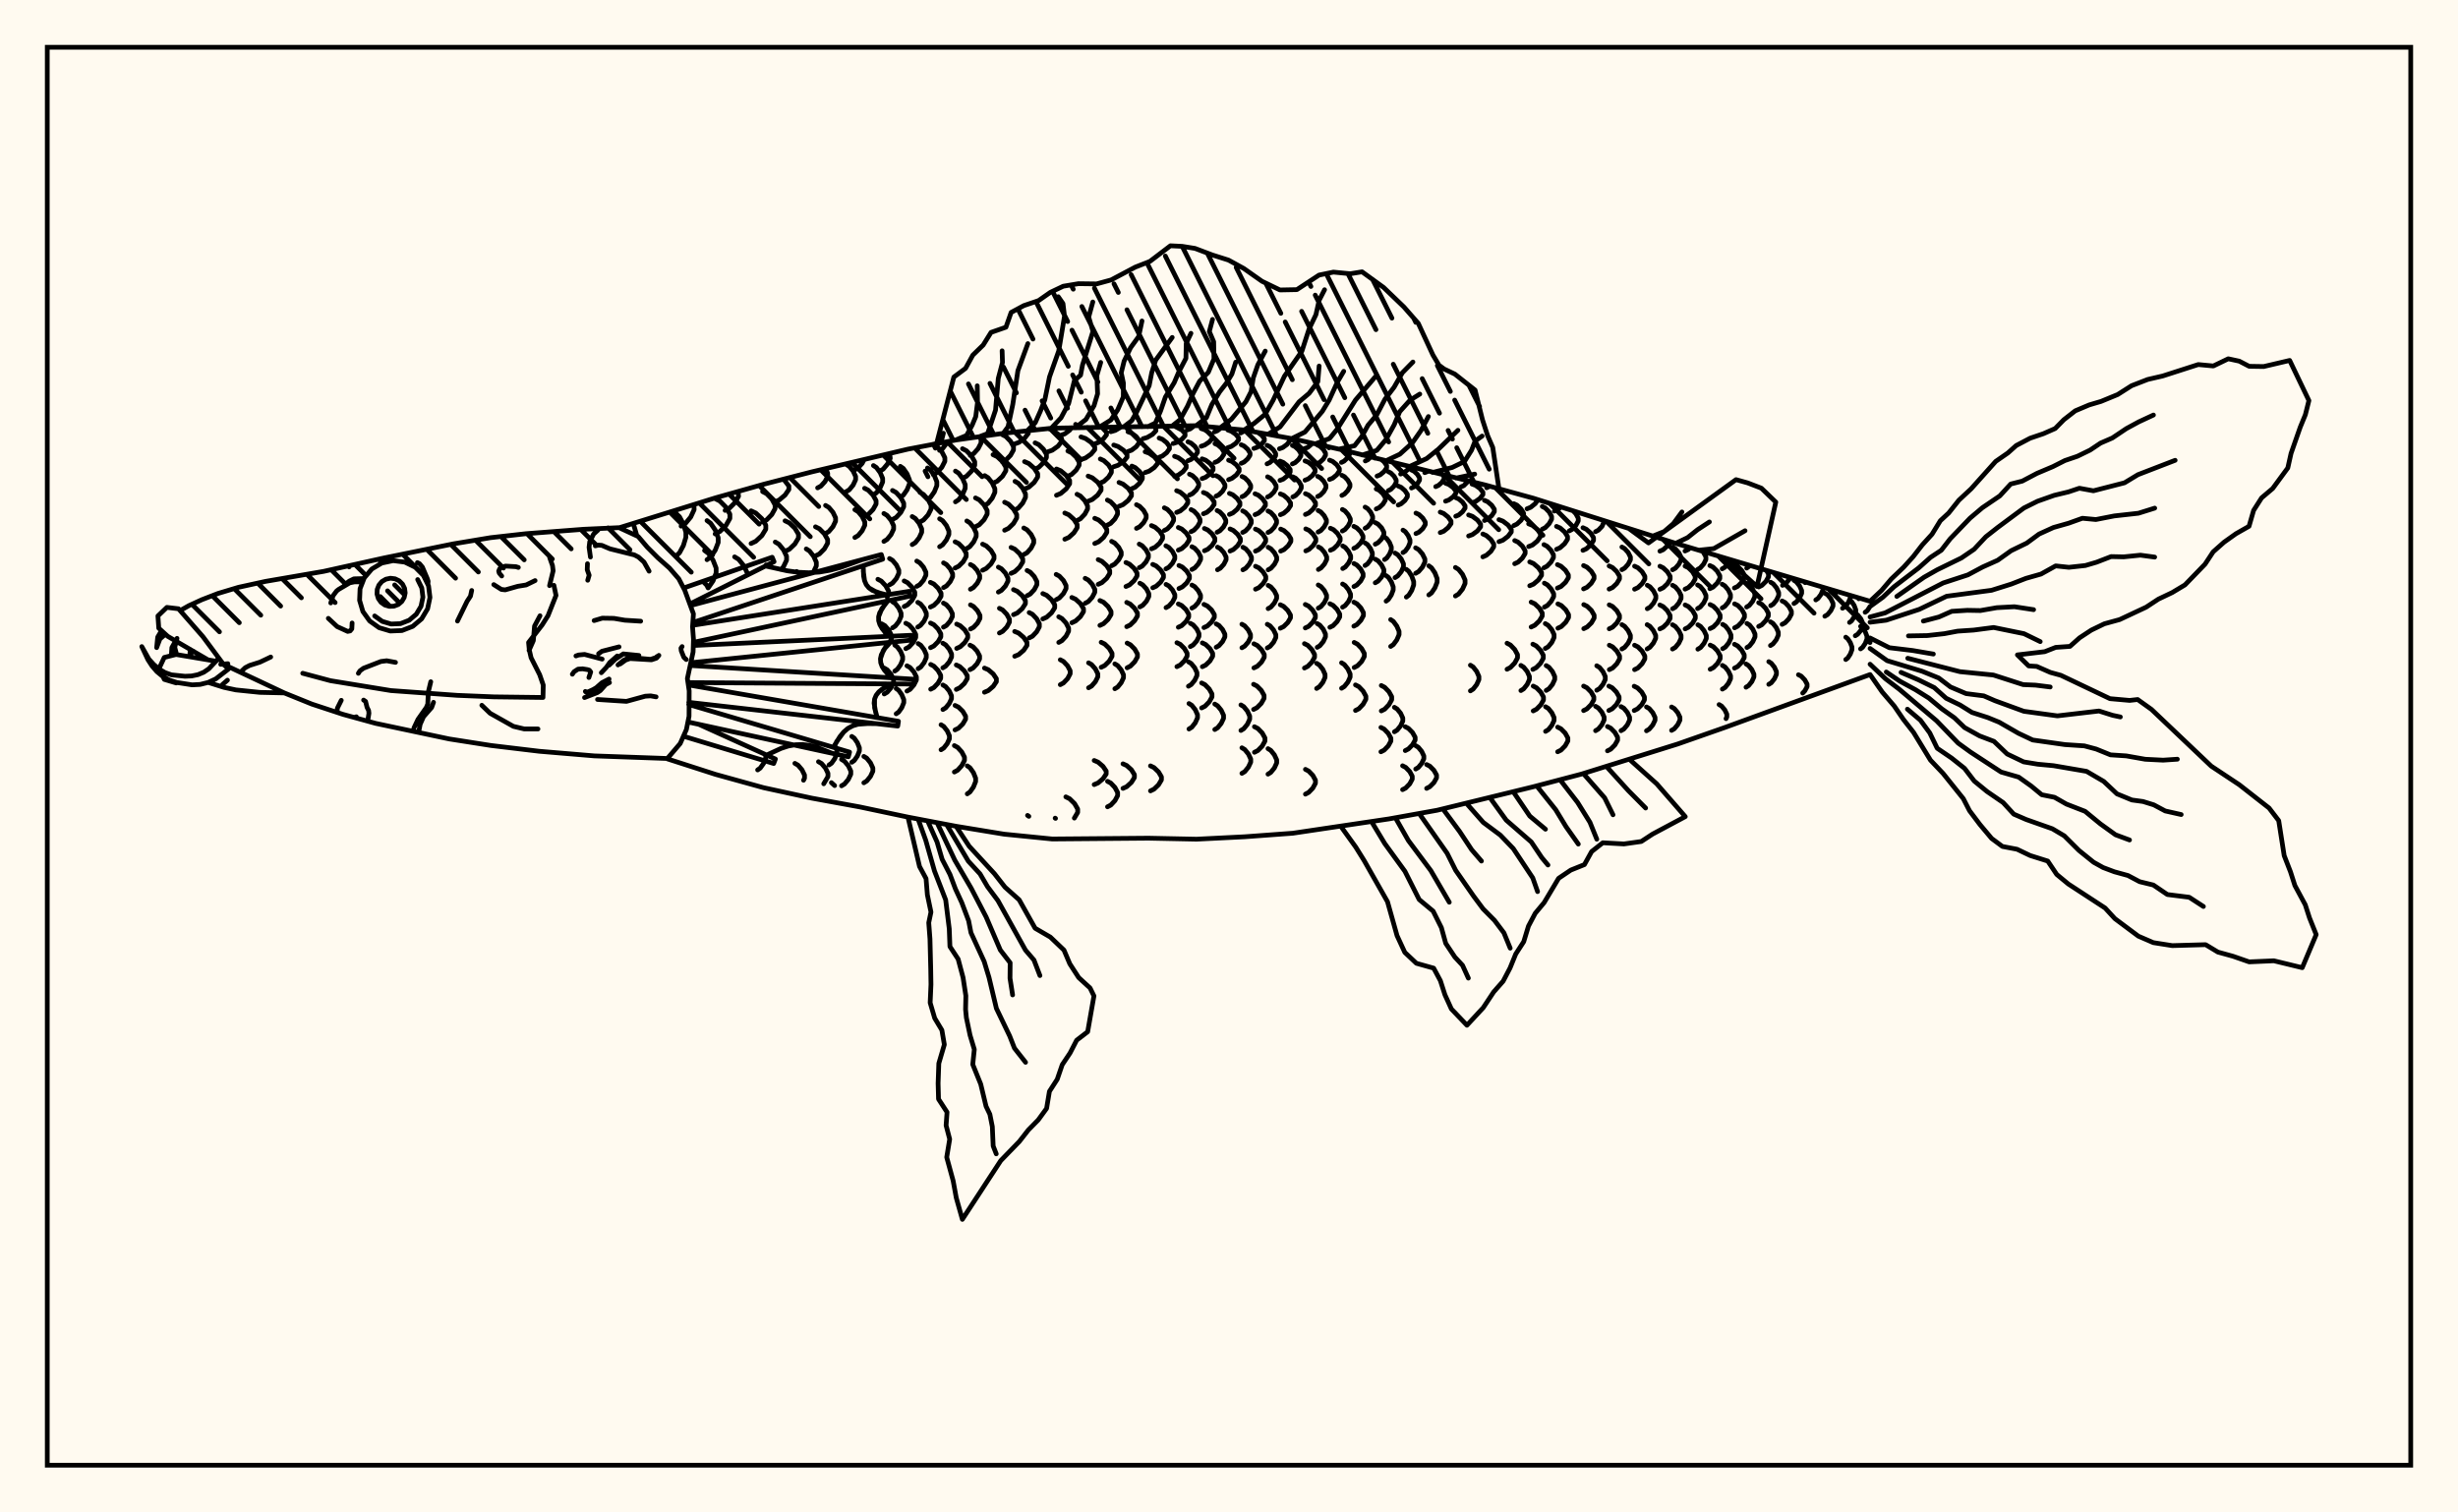 <svg xmlns="http://www.w3.org/2000/svg" width="520" height="320"><rect x="0" y="0" width="520" height="320" fill="floralwhite"/><rect x="10" y="10" width="500" height="300" stroke="black" stroke-width="1" fill="none"/><path stroke="black" stroke-width="1" fill="none" stroke-linecap="round" stroke-linejoin="round" d="
M 131 111.66 151.37 105.33 161.55 102.46 171.73 99.84 192.08 95.03 202.26 93.09 212.43 91.66 222.61 90.59 253.14 90.06 263.32 90.99 273.5 92.84 283.67 95.12 314.21 102.61 324.38 105.41 354.91 115.08 395.62 127.21 
M 395.62 142.72 365.09 153.85 354.91 157.42 334.56 163.78 324.38 166.46 304.03 171.43 293.85 173.26 273.5 176.29 263.32 177.04 253.14 177.55 242.97 177.34 222.61 177.51 212.43 176.49 202.26 174.82 192.08 172.88 181.9 170.73 171.73 168.87 161.55 166.66 151.37 163.84 141.19 160.56 
M 134.74 113.38 133.97 110.74 
M 132.92 111.1 132.98 111.05 
M 143.11 117.56 143.75 116.96 144.57 115.43 145.1 113.68 145.1 112.61 144.57 110.86 143.75 109.33 143.11 108.73 
M 149.8 124.39 149.52 123.82 148.93 123.23 
M 144.09 111.32 144.98 110.78 146.12 109.4 146.85 107.83 146.81 106.76 
M 149.84 124.37 150.85 122.9 151.5 121.23 151.5 120.19 150.85 118.52 149.84 117.05 149.05 116.47 
M 149.57 118.42 150.33 117.85 151.31 116.41 151.94 114.78 151.94 113.77 151.31 112.14 150.33 110.7 149.57 110.14 
M 160.28 162.9 160.83 162.51 161.54 161.52 161.99 160.39 161.98 159.68 
M 151.29 112.96 152.29 112.45 153.58 111.16 154.41 109.69 154.41 108.78 153.58 107.31 152.29 106.01 151.29 105.51 
M 158.08 121.22 157.38 119.72 156.27 118.35 155.41 117.82 
M 153.4 107.99 154.31 107.52 155.49 106.34 156.24 105 156.14 103.98 
M 156.2 103.98 156.31 103.94 
M 158.89 114.99 159.89 114.52 161.18 113.32 162.01 111.96 162.01 111.11 161.18 109.75 159.89 108.55 158.89 108.08 
M 162.91 119.98 162.08 119.52 
M 169.99 165.08 170.2 164.66 170.2 163.97 169.66 162.87 168.82 161.89 168.16 161.51 
M 161.33 110.44 162.18 110 163.27 108.88 163.97 107.62 163.97 106.83 163.27 105.57 162.18 104.45 161.33 104.01 
M 165.25 120.51 165.76 119.88 166.4 118.53 166.4 117.69 165.76 116.34 164.78 115.14 164.01 114.68 
M 163.85 106.21 164.83 105.8 166.08 104.75 166.89 103.57 166.89 102.83 165.76 101.37 
M 166.08 116.65 166.99 116.21 168.16 115.09 168.92 113.82 168.92 113.03 168.16 111.75 166.99 110.63 166.08 110.19 
M 168.84 121.08 168.52 120.91 
M 174.26 165.83 175.16 164.3 175.16 163.61 174.63 162.51 173.8 161.54 173.15 161.16 
M 172.04 121.12 172.7 119.74 172.7 118.96 172.13 117.69 171.25 116.58 170.57 116.14 
M 175.38 161.85 175.91 161.48 176.6 160.51 177.04 159.42 177.04 158.75 176.58 157.63 
M 176.57 166.21 175.88 165.59 
M 172.52 117.62 173.35 117.2 174.41 116.13 175.09 114.92 175.09 114.17 174.41 112.95 173.35 111.88 172.52 111.46 
M 178.03 166.26 178.66 165.88 179.47 164.91 179.99 163.81 179.99 163.13 179.47 162.03 178.66 161.06 178.03 160.68 
M 172.97 103.22 173.66 102.85 174.54 101.88 175.1 100.78 175.1 100.11 174.62 99.17 
M 174.65 112.88 175.33 112.47 176.21 111.44 176.77 110.27 176.77 109.55 176.21 108.38 175.33 107.35 174.65 106.94 
M 180.2 161.28 180.72 160.91 181.38 159.96 181.81 158.88 181.81 158.21 181.38 157.13 180.72 156.18 180.2 155.81 
M 182.75 165.62 183.36 165.24 184.15 164.27 184.66 163.17 184.66 162.49 184.15 161.39 183.36 160.41 182.75 160.04 
M 179 104.03 179.65 103.64 180.48 102.64 181.01 101.5 181.01 100.8 180.48 99.66 179.65 98.66 179 98.26 
M 180.85 113.72 181.53 113.32 182.39 112.3 182.95 111.14 182.95 110.42 182.39 109.27 181.53 108.24 180.85 107.84 
M 180.76 99.44 181.47 99.05 182.39 98.05 182.8 97.28 
M 182.91 109.24 183.69 108.84 184.69 107.81 185.34 106.64 185.34 105.92 184.69 104.75 183.69 103.72 182.91 103.31 
M 187.68 126.32 187.99 125.75 187.99 125.06 187.38 123.94 186.45 122.95 185.72 122.56 
M 187.09 137.29 188.05 136.25 188.6 135.14 188.6 134.45 188.05 133.35 187.2 132.37 186.53 131.99 
M 187.06 146.83 187.69 146.46 188.5 145.51 189.03 144.42 189.03 143.76 188.5 142.67 187.69 141.72 187.06 141.35 
M 184.78 104.68 185.41 104.26 186.21 103.18 186.73 101.97 186.73 101.21 186.21 100 185.41 98.92 184.78 98.5 
M 186.99 114.55 187.65 114.14 188.5 113.12 189.05 111.95 189.05 111.23 188.5 110.07 187.65 109.04 186.99 108.64 
M 188.18 123.74 188.81 123.37 189.63 122.4 190.15 121.3 190.15 120.62 189.63 119.52 188.81 118.55 188.18 118.17 
M 188.83 132.83 189.41 132.45 190.15 131.5 190.63 130.41 190.63 129.74 190.15 128.66 189.41 127.7 188.83 127.33 
M 189.3 141.98 189.83 141.61 190.52 140.65 190.96 139.57 190.96 138.9 190.52 137.82 189.83 136.87 189.3 136.49 
M 189.59 151.02 190.11 150.66 190.77 149.73 191.2 148.68 191.2 148.02 190.77 146.97 190.11 146.04 189.59 145.68 
M 186.13 99.67 186.84 99.26 187.75 98.18 188.34 96.97 188.21 95.97 
M 188.81 109.91 189.57 109.5 190.56 108.43 191.19 107.22 191.19 106.47 190.56 105.26 189.57 104.19 188.81 103.77 
M 191.28 128.33 192 127.96 192.93 127.02 193.53 125.95 193.53 125.29 192.93 124.22 192 123.28 191.28 122.91 
M 191.63 137.24 192.31 136.87 193.17 135.94 193.73 134.88 193.73 134.22 193.17 133.16 192.31 132.22 191.63 131.86 
M 191.87 146.22 192.52 145.86 193.34 144.92 193.87 143.87 193.87 143.22 193.34 142.16 192.52 141.23 191.87 140.87 
M 190.47 105.21 191.1 104.77 191.89 103.63 192.41 102.34 192.41 101.54 191.89 100.25 191.1 99.11 190.47 98.67 
M 192.98 115.22 193.63 114.82 194.45 113.79 194.99 112.62 194.99 111.89 194.45 110.72 193.63 109.69 192.98 109.29 
M 193.95 124.06 194.57 123.7 195.37 122.77 195.88 121.71 195.88 121.06 195.37 120 194.57 119.07 193.95 118.71 
M 194.16 132.67 194.74 132.31 195.49 131.4 195.97 130.37 195.97 129.74 195.49 128.7 194.74 127.79 194.16 127.44 
M 194.24 141.48 194.79 141.12 195.5 140.19 195.96 139.14 195.96 138.49 195.5 137.45 194.79 136.52 194.24 136.16 
M 194.61 110.44 195.37 110.02 196.35 108.93 196.97 107.7 196.97 106.93 196.35 105.7 195.37 104.61 194.61 104.18 
M 196.83 128.44 197.56 128.08 198.49 127.17 199.09 126.14 199.09 125.5 198.49 124.47 197.56 123.56 196.83 123.21 
M 196.86 137.03 197.56 136.68 198.46 135.77 199.04 134.75 199.04 134.11 198.46 133.08 197.56 132.17 196.86 131.82 
M 196.89 145.82 197.57 145.47 198.44 144.55 199.01 143.52 199.01 142.88 198.44 141.85 197.57 140.94 196.89 140.58 
M 196.21 105.67 196.85 105.22 197.66 104.06 198.19 102.75 198.19 101.93 197.66 100.62 196.85 99.46 196.21 99.01 
M 198.78 115.68 199.41 115.27 200.22 114.24 200.74 113.08 200.74 112.36 200.22 111.19 199.41 110.16 198.78 109.76 
M 199.61 124.32 200.23 123.97 201.02 123.06 201.53 122.02 201.53 121.39 201.02 120.35 200.23 119.44 199.61 119.09 
M 199.59 132.69 200.2 132.35 200.98 131.46 201.48 130.46 201.48 129.83 200.98 128.83 200.2 127.94 199.59 127.6 
M 199.46 141.3 200.06 140.94 200.82 140.04 201.31 139.01 201.31 138.37 200.82 137.35 200.06 136.44 199.46 136.08 
M 199.48 150.12 200.06 149.77 200.81 148.86 201.29 147.84 201.29 147.21 200.81 146.18 200.06 145.28 199.48 144.93 
M 199.08 158.63 199.65 158.27 200.38 157.35 200.85 156.31 200.85 155.66 200.38 154.62 199.65 153.7 199.08 153.34 
M 197.44 100.43 198.23 99.99 199.24 98.88 199.89 97.61 199.89 96.83 199.24 95.56 198.23 94.45 197.44 94.01 
M 202.06 120.18 202.81 119.8 203.78 118.84 204.4 117.74 204.4 117.06 203.78 115.97 202.81 115 202.06 114.63 
M 202.39 137.19 203.14 136.84 204.11 135.94 204.73 134.93 204.73 134.3 204.11 133.28 203.14 132.39 202.39 132.04 
M 202.31 145.87 203.05 145.51 204.01 144.61 204.63 143.59 204.63 142.96 204.01 141.94 203.05 141.04 202.31 140.69 
M 202.04 154.43 202.76 154.08 203.68 153.18 204.28 152.16 204.28 151.53 203.68 150.5 202.76 149.6 202.04 149.25 
M 201.9 163.34 202.59 162.96 203.47 161.99 204.04 160.89 204.04 160.2 203.47 159.1 202.59 158.13 201.9 157.75 
M 198.76 95.29 199.45 94.87 200.52 93.42 
M 202.13 106.18 202.8 105.74 203.64 104.61 204.19 103.32 204.19 102.53 203.64 101.24 202.8 100.11 202.13 99.67 
M 204.54 116.05 205.17 115.65 205.99 114.64 206.52 113.49 206.52 112.78 205.99 111.63 205.17 110.61 204.54 110.22 
M 205.3 124.67 205.93 124.31 206.74 123.4 207.26 122.37 207.26 121.73 206.74 120.7 205.93 119.8 205.3 119.44 
M 205.31 133.08 205.96 132.73 206.79 131.84 207.32 130.84 207.32 130.21 206.79 129.21 205.96 128.32 205.31 127.97 
M 205.2 141.68 205.86 141.33 206.7 140.43 207.24 139.41 207.24 138.77 206.7 137.75 205.86 136.85 205.2 136.5 
M 204.63 167.96 205.2 167.56 205.93 166.53 206.4 165.36 206.4 164.64 205.93 163.47 205.2 162.44 204.63 162.04 
M 203.62 101.2 204.45 100.77 205.52 99.68 206.21 98.45 206.21 97.69 205.52 96.46 204.45 95.37 203.62 94.94 
M 206.37 111.44 207.16 111.03 208.18 109.97 208.84 108.77 208.84 108.02 208.18 106.82 207.16 105.76 206.37 105.35 
M 207.88 120.65 208.65 120.27 209.65 119.31 210.29 118.22 210.29 117.55 209.65 116.46 208.65 115.5 207.88 115.13 
M 208.27 146.46 209.08 146.11 210.12 145.22 210.79 144.22 210.79 143.59 210.12 142.59 209.08 141.7 208.27 141.35 
M 205.26 96.37 205.99 95.97 206.93 94.92 207.54 93.74 207.54 93.01 207.23 92.39 
M 208.32 106.94 209.01 106.51 209.9 105.41 210.47 104.17 210.47 103.4 209.9 102.15 209.01 101.06 208.32 100.63 
M 211.21 125.27 211.86 124.91 212.7 123.99 213.24 122.95 213.24 122.31 212.7 121.26 211.86 120.34 211.21 119.99 
M 211.43 133.93 212.11 133.58 212.99 132.67 213.55 131.63 213.55 131 212.99 129.97 212.11 129.05 211.43 128.7 
M 207.65 92.37 207.77 92.32 
M 210.08 102.23 210.96 101.82 212.08 100.77 212.8 99.59 212.8 98.85 212.08 97.66 210.96 96.61 210.08 96.2 
M 212.53 112.19 213.35 111.79 214.41 110.76 215.09 109.59 215.09 108.86 214.41 107.7 213.35 106.66 212.53 106.26 
M 213.89 121.31 214.69 120.94 215.71 119.98 216.37 118.9 216.37 118.23 215.71 117.15 214.69 116.19 213.89 115.82 
M 214.41 130.05 215.22 129.69 216.26 128.77 216.93 127.73 216.93 127.08 216.26 126.03 215.22 125.11 214.41 124.75 
M 214.66 138.85 215.5 138.5 216.57 137.58 217.26 136.55 217.26 135.9 216.57 134.87 215.5 133.95 214.66 133.6 
M 212.04 97.73 212.8 97.34 213.78 96.33 214.41 95.2 214.41 94.49 213.78 93.36 212.8 92.35 212.04 91.96 
M 214.73 107.9 215.44 107.49 216.36 106.43 216.95 105.24 216.95 104.5 216.36 103.3 215.44 102.25 214.73 101.84 
M 216.59 117.33 217.27 116.95 218.13 115.97 218.69 114.86 218.69 114.18 218.13 113.07 217.27 112.09 216.59 111.71 
M 217.28 126.04 217.95 125.68 218.81 124.75 219.36 123.7 219.36 123.05 218.81 121.99 217.95 121.06 217.28 120.7 
M 217.73 134.97 218.42 134.61 219.31 133.67 219.88 132.62 219.88 131.96 219.31 130.91 218.42 129.97 217.73 129.61 
M 217.66 172.72 217.38 172.52 
M 214.62 93.94 215.56 93.6 216.76 92.71 217.54 91.7 217.54 91.12 
M 216.75 103.47 217.65 103.07 218.79 102.07 219.53 100.92 219.53 100.22 218.79 99.07 217.65 98.07 216.75 97.67 
M 220.61 130.95 221.42 130.59 222.46 129.65 223.13 128.6 223.13 127.94 222.46 126.88 221.42 125.95 220.61 125.59 
M 218.98 99.24 219.75 98.87 220.74 97.9 221.38 96.81 221.38 96.13 220.74 95.04 219.75 94.07 218.98 93.7 
M 223.44 126.88 224.11 126.51 224.98 125.58 225.53 124.53 225.53 123.88 224.98 122.82 224.11 121.89 223.44 121.53 
M 223.98 135.92 224.65 135.55 225.52 134.61 226.07 133.54 226.07 132.88 225.52 131.81 224.65 130.87 223.98 130.5 
M 224.31 144.86 224.98 144.5 225.85 143.59 226.4 142.55 226.4 141.91 225.85 140.87 224.98 139.95 224.31 139.59 
M 223.3 173.15 223.22 173.1 
M 221.66 95.6 222.61 95.26 223.82 94.4 224.6 93.42 224.6 92.82 223.82 91.84 222.61 90.98 221.76 90.68 
M 223.5 104.79 224.4 104.41 225.55 103.44 226.29 102.34 226.29 101.66 225.55 100.57 224.4 99.6 223.5 99.22 
M 225.26 114.09 226.11 113.71 227.18 112.74 227.88 111.65 227.88 110.98 227.18 109.88 226.11 108.92 225.26 108.54 
M 226.75 131.76 227.54 131.39 228.56 130.46 229.22 129.41 229.22 128.76 228.56 127.7 227.54 126.77 226.75 126.41 
M 227.28 173.09 227.99 171.89 227.99 171.17 227.33 170.02 226.29 169 225.48 168.6 
M 224.45 92.09 225.26 91.79 226.29 91.02 226.69 90.49 
M 225.91 100.76 226.68 100.4 227.66 99.47 228.3 98.42 228.3 97.76 227.66 96.71 226.68 95.78 225.91 95.42 
M 227.85 110.14 228.57 109.76 229.49 108.79 230.08 107.69 230.08 107.01 229.49 105.92 228.57 104.95 227.85 104.57 
M 229.57 127.64 230.23 127.28 231.07 126.36 231.61 125.32 231.61 124.68 231.07 123.64 230.23 122.72 229.57 122.36 
M 230.29 145.52 230.92 145.16 231.73 144.24 232.25 143.2 232.25 142.56 231.73 141.52 230.92 140.6 230.29 140.24 
M 228.69 97.23 229.63 96.91 230.83 96.07 231.6 95.13 231.6 94.55 230.83 93.6 229.63 92.77 228.69 92.44 
M 230.2 106.05 231.08 105.68 232.21 104.76 232.94 103.71 232.94 103.06 232.21 102.01 231.08 101.09 230.2 100.73 
M 231.6 114.99 232.42 114.63 233.47 113.7 234.15 112.65 234.15 112 233.47 110.95 232.42 110.02 231.6 109.66 
M 232.33 123.63 233.11 123.27 234.12 122.36 234.77 121.33 234.77 120.7 234.12 119.67 233.11 118.76 232.33 118.4 
M 232.69 132.32 233.45 131.96 234.42 131.04 235.05 130.01 235.05 129.37 234.42 128.33 233.45 127.41 232.69 127.06 
M 232.96 141.18 233.7 140.82 234.65 139.9 235.26 138.86 235.26 138.21 234.65 137.17 233.7 136.25 232.96 135.89 
M 231.48 166 232.3 165.65 233.34 164.77 234.02 163.76 234.02 163.14 233.34 162.14 232.3 161.25 231.48 160.9 
M 231.62 93.89 232.41 93.6 233.43 92.85 234.09 92 234.09 91.47 233.07 90.35 
M 232.78 102.19 233.53 101.85 234.5 100.96 235.12 99.96 235.12 99.34 234.5 98.34 233.53 97.46 232.78 97.11 
M 234.27 111.1 234.96 110.74 235.85 109.81 236.42 108.77 236.42 108.13 235.85 107.08 234.96 106.16 234.27 105.8 
M 235.17 119.7 235.82 119.35 236.66 118.45 237.2 117.43 237.2 116.81 236.66 115.79 235.82 114.89 235.17 114.54 
M 235.85 145.72 236.44 145.37 237.19 144.45 237.68 143.41 237.68 142.77 237.19 141.73 236.44 140.82 235.85 140.46 
M 234.3 170.7 234.99 170.34 235.87 169.4 236.44 168.33 236.44 167.68 235.87 166.61 234.99 165.68 234.3 165.31 
M 235 91.34 235.93 91.07 237.21 90.32 
M 235.62 98.75 236.53 98.44 237.69 97.64 238.43 96.74 238.43 96.18 237.69 95.27 236.53 94.47 235.62 94.16 
M 236.73 107.12 237.58 106.77 238.66 105.9 239.36 104.9 239.36 104.29 238.66 103.29 237.58 102.42 236.73 102.07 
M 238.2 124.09 238.95 123.75 239.92 122.86 240.55 121.86 240.55 121.24 239.92 120.24 238.95 119.36 238.2 119.01 
M 238.36 132.59 239.09 132.24 240.02 131.34 240.63 130.33 240.63 129.7 240.02 128.69 239.09 127.8 238.36 127.45 
M 238.45 141.29 239.15 140.93 240.05 140.02 240.63 138.99 240.63 138.36 240.05 137.33 239.15 136.42 238.45 136.06 
M 237.57 166.8 238.35 166.45 239.35 165.54 239.99 164.52 239.99 163.89 239.35 162.86 238.35 161.96 237.57 161.61 
M 238.63 95.53 239.39 95.25 240.36 94.52 240.98 93.7 240.98 93.18 240.36 92.36 239.39 91.63 238.63 91.35 
M 239.45 103.39 240.16 103.07 241.08 102.23 241.67 101.29 241.67 100.71 241.08 99.76 240.16 98.93 239.45 98.61 
M 240.43 111.79 241.09 111.45 241.94 110.57 242.48 109.59 242.48 108.98 241.94 107.99 241.09 107.12 240.43 106.78 
M 241.01 120.11 241.63 119.78 242.43 118.91 242.95 117.92 242.95 117.31 242.43 116.33 241.63 115.46 241.01 115.12 
M 241.14 128.41 241.75 128.07 242.54 127.2 243.04 126.21 243.04 125.6 242.54 124.61 241.75 123.74 241.14 123.39 
M 241.82 92.82 242.69 92.56 243.82 91.9 244.54 91.14 244.54 90.68 244.13 90.25 
M 242.26 99.98 243.11 99.68 244.2 98.91 244.91 98.05 244.91 97.51 244.2 96.64 243.11 95.88 242.26 95.58 
M 243.6 116.12 244.36 115.79 245.33 114.93 245.95 113.96 245.95 113.36 245.33 112.39 244.36 111.54 243.6 111.2 
M 243.87 124.36 244.6 124.02 245.54 123.16 246.14 122.19 246.14 121.58 245.54 120.61 244.6 119.74 243.87 119.41 
M 243.39 167.33 244.13 166.97 245.09 166.05 245.71 165.01 245.71 164.36 245.09 163.32 244.13 162.4 243.39 162.04 
M 245.22 96.75 245.92 96.47 246.82 95.77 247.4 94.96 247.4 94.46 246.82 93.66 245.92 92.95 245.22 92.68 
M 246.32 112.23 246.95 111.91 247.76 111.07 248.28 110.13 248.28 109.54 247.76 108.6 246.95 107.76 246.32 107.44 
M 246.65 120.36 247.25 120.03 248.03 119.18 248.53 118.22 248.53 117.62 248.03 116.66 247.25 115.81 246.65 115.48 
M 246.68 128.56 247.28 128.22 248.05 127.37 248.54 126.4 248.54 125.8 248.05 124.83 247.28 123.97 246.68 123.64 
M 248.18 93.84 248.99 93.58 250.03 92.93 250.7 92.18 250.7 91.72 250.03 90.98 248.49 90.16 
M 248.48 100.8 249.27 100.51 250.29 99.77 250.94 98.93 250.94 98.41 250.29 97.57 249.27 96.83 248.48 96.54 
M 248.92 108.42 249.68 108.11 250.65 107.31 251.28 106.4 251.28 105.84 250.65 104.93 249.68 104.13 248.92 103.82 
M 249.28 116.39 250.01 116.07 250.94 115.23 251.55 114.29 251.55 113.7 250.94 112.76 250.01 111.93 249.28 111.6 
M 249.41 124.52 250.12 124.18 251.04 123.34 251.63 122.38 251.63 121.78 251.04 120.82 250.12 119.97 249.41 119.64 
M 249.28 132.71 249.98 132.38 250.89 131.52 251.48 130.55 251.48 129.94 250.89 128.97 249.98 128.11 249.28 127.78 
M 248.98 141.05 249.68 140.7 250.56 139.82 251.14 138.82 251.14 138.2 250.56 137.2 249.68 136.32 248.98 135.98 
M 251.16 90.97 251.81 90.73 252.68 90.07 
M 251.32 97.48 251.97 97.21 252.79 96.51 253.32 95.72 253.32 95.24 252.79 94.45 251.97 93.75 251.32 93.48 
M 251.64 104.74 252.27 104.44 253.08 103.67 253.59 102.8 253.59 102.27 253.08 101.4 252.27 100.63 251.64 100.33 
M 251.98 112.49 252.59 112.17 253.36 111.36 253.87 110.44 253.87 109.87 253.36 108.95 252.59 108.14 251.98 107.82 
M 252.15 120.49 252.75 120.16 253.51 119.32 254 118.37 254 117.79 253.51 116.84 252.75 116 252.15 115.67 
M 252.15 128.66 252.74 128.32 253.49 127.48 253.98 126.51 253.98 125.92 253.49 124.96 252.74 124.11 252.15 123.78 
M 251.82 136.8 252.41 136.47 253.17 135.61 253.65 134.64 253.65 134.04 253.17 133.07 252.41 132.21 251.82 131.88 
M 251.42 145.19 252 144.84 252.74 143.95 253.22 142.93 253.22 142.3 252.74 141.28 252 140.38 251.42 140.03 
M 251.53 154.24 252.12 153.87 252.86 152.94 253.34 151.87 253.34 151.22 252.86 150.15 252.12 149.22 251.53 148.85 
M 254.11 94.42 254.86 94.16 255.83 93.51 256.46 92.77 256.46 92.31 255.83 91.58 254.86 90.92 254.11 90.67 
M 254.31 101.26 255.06 100.97 256.02 100.25 256.63 99.42 256.63 98.91 256.02 98.09 255.06 97.36 254.31 97.08 
M 254.59 108.7 255.32 108.4 256.25 107.61 256.86 106.73 256.86 106.18 256.25 105.29 255.32 104.5 254.59 104.2 
M 254.8 116.53 255.51 116.21 256.42 115.39 257.01 114.46 257.01 113.88 256.42 112.95 255.51 112.13 254.8 111.81 
M 254.7 132.78 255.41 132.45 256.32 131.59 256.9 130.63 256.9 130.03 256.32 129.06 255.41 128.21 254.7 127.87 
M 254.36 141.06 255.06 140.72 255.97 139.84 256.55 138.85 256.55 138.23 255.97 137.24 255.06 136.36 254.36 136.02 
M 254.21 149.78 254.92 149.42 255.82 148.5 256.4 147.46 256.4 146.82 255.82 145.78 254.92 144.86 254.21 144.5 
M 256.91 91.38 257.53 91.14 258.31 90.54 
M 257.03 97.83 257.65 97.56 258.43 96.87 258.94 96.09 258.94 95.61 258.43 94.83 257.65 94.14 257.03 93.87 
M 257.26 104.98 257.86 104.68 258.64 103.93 259.14 103.07 259.14 102.55 258.64 101.69 257.86 100.94 257.26 100.64 
M 257.48 112.61 258.07 112.3 258.83 111.5 259.32 110.59 259.32 110.03 258.83 109.12 258.07 108.32 257.48 108.01 
M 257.57 120.55 258.16 120.22 258.91 119.39 259.39 118.44 259.39 117.86 258.91 116.91 258.16 116.08 257.57 115.76 
M 257.29 136.94 257.88 136.6 258.64 135.74 259.13 134.77 259.13 134.17 258.64 133.19 257.88 132.33 257.29 132 
M 256.99 154.35 257.59 153.99 258.35 153.05 258.85 151.99 258.85 151.33 258.35 150.26 257.59 149.33 256.99 148.96 
M 259.75 94.71 260.48 94.46 261.42 93.81 262.02 93.08 262.02 92.62 261.42 91.89 260.48 91.24 259.75 90.98 
M 259.91 101.49 260.63 101.2 261.55 100.49 262.15 99.67 262.15 99.17 261.55 98.35 260.63 97.64 259.91 97.36 
M 260.09 108.84 260.81 108.53 261.72 107.76 262.31 106.88 262.31 106.34 261.72 105.46 260.81 104.69 260.09 104.39 
M 260.22 116.59 260.92 116.28 261.82 115.46 262.41 114.54 262.41 113.96 261.82 113.04 260.92 112.23 260.22 111.91 
M 262.48 91.61 263.52 91.03 
M 262.59 98.03 263.19 97.76 263.95 97.08 264.45 96.31 264.45 95.83 263.95 95.05 263.19 94.37 262.59 94.1 
M 262.75 105.1 263.34 104.81 264.1 104.06 264.59 103.22 264.59 102.69 264.1 101.85 263.34 101.1 262.75 100.81 
M 262.89 112.65 263.47 112.34 264.22 111.55 264.71 110.65 264.71 110.09 264.22 109.19 263.47 108.4 262.89 108.09 
M 262.94 120.56 263.52 120.24 264.26 119.4 264.75 118.46 264.75 117.88 264.26 116.94 263.52 116.1 262.94 115.78 
M 262.73 137.05 263.32 136.71 264.07 135.84 264.55 134.86 264.55 134.25 264.07 133.27 263.32 132.41 262.73 132.07 
M 262.52 154.55 263.12 154.18 263.89 153.24 264.38 152.17 264.38 151.51 263.89 150.45 263.12 149.51 262.52 149.14 
M 262.73 163.62 263.33 163.26 264.1 162.31 264.6 161.25 264.6 160.59 264.1 159.52 263.33 158.58 262.73 158.22 
M 265.26 94.88 265.98 94.63 266.89 93.98 267.48 93.24 267.48 92.79 266.89 92.05 266.11 91.5 
M 265.51 108.89 266.21 108.59 267.11 107.82 267.7 106.95 267.7 106.41 267.11 105.54 266.21 104.77 265.51 104.47 
M 265.59 116.61 266.29 116.29 267.18 115.48 267.76 114.56 267.76 113.99 267.18 113.07 266.29 112.26 265.59 111.94 
M 265.61 124.66 266.31 124.34 267.2 123.49 267.78 122.54 267.78 121.94 267.2 120.99 266.31 120.14 265.61 119.81 
M 265.27 141.31 265.98 140.97 266.88 140.08 267.46 139.07 267.46 138.45 266.88 137.45 265.98 136.56 265.27 136.21 
M 265.2 150.1 265.91 149.74 266.83 148.81 267.42 147.76 267.42 147.12 266.83 146.07 265.91 145.14 265.2 144.78 
M 265.38 159.17 266.1 158.8 267.02 157.86 267.61 156.8 267.61 156.14 267.02 155.07 266.1 154.13 265.38 153.76 
M 268.05 98.14 268.63 97.87 269.39 97.19 269.87 96.42 269.87 95.94 269.39 95.17 268.63 94.49 268.05 94.22 
M 268.16 105.15 268.74 104.86 269.49 104.12 269.97 103.28 269.97 102.76 269.49 101.92 268.74 101.17 268.16 100.88 
M 268.25 112.66 268.83 112.35 269.58 111.56 270.06 110.67 270.06 110.11 269.58 109.22 268.83 108.42 268.25 108.12 
M 268.28 120.56 268.87 120.23 269.61 119.4 270.09 118.46 270.09 117.88 269.61 116.94 268.87 116.11 268.28 115.78 
M 268.28 128.77 268.86 128.44 269.6 127.58 270.08 126.61 270.08 126.01 269.6 125.04 268.86 124.18 268.28 123.85 
M 268.1 137.09 268.69 136.75 269.43 135.88 269.91 134.89 269.91 134.28 269.43 133.29 268.69 132.42 268.1 132.08 
M 268.25 163.79 268.84 163.42 269.6 162.49 270.09 161.42 270.09 160.77 269.6 159.71 268.84 158.77 268.25 158.4 
M 270.67 94.95 271.37 94.69 272.26 94.04 272.84 93.3 272.73 92.7 
M 270.78 101.64 271.48 101.37 272.37 100.66 272.95 99.85 272.95 99.35 272.37 98.55 271.48 97.84 270.78 97.56 
M 270.87 108.9 271.57 108.6 272.46 107.83 273.03 106.97 273.03 106.43 272.46 105.56 271.57 104.79 270.87 104.5 
M 270.93 116.6 271.63 116.29 272.52 115.47 273.09 114.56 273.09 113.99 272.52 113.07 271.63 112.26 270.93 111.94 
M 270.85 132.92 271.55 132.58 272.43 131.72 273.01 130.74 273.01 130.13 272.43 129.15 271.55 128.29 270.85 127.95 
M 273.41 98.15 273.99 97.89 274.73 97.21 275.21 96.44 275.21 95.96 274.73 95.19 273.99 94.51 273.41 94.24 
M 273.5 105.14 274.08 104.85 274.81 104.11 275.29 103.27 275.29 102.75 274.81 101.91 274.08 101.17 273.5 100.89 
M 275.97 94.91 276.65 94.66 277.7 93.78 
M 276.08 101.6 276.77 101.32 277.65 100.61 278.21 99.81 278.21 99.31 277.65 98.5 276.77 97.79 276.08 97.52 
M 276.17 108.85 276.86 108.55 277.73 107.78 278.3 106.92 278.3 106.38 277.73 105.51 276.86 104.75 276.17 104.45 
M 276.24 116.56 276.93 116.24 277.8 115.43 278.37 114.51 278.37 113.94 277.8 113.03 276.93 112.21 276.24 111.9 
M 276.14 132.86 276.83 132.53 277.7 131.66 278.27 130.68 278.27 130.07 277.7 129.09 276.83 128.23 276.14 127.89 
M 275.96 141.34 276.65 140.99 277.53 140.09 278.1 139.08 278.1 138.45 277.53 137.43 276.65 136.53 275.96 136.18 
M 276.17 168.02 276.85 167.66 277.73 166.75 278.29 165.72 278.29 165.08 277.73 164.05 276.85 163.14 276.17 162.78 
M 278.67 98.07 279.23 97.8 279.96 97.12 280.42 96.34 280.42 95.87 279.96 95.09 279.23 94.41 278.67 94.14 
M 278.76 105.05 279.32 104.76 280.05 104.02 280.51 103.18 280.51 102.66 280.05 101.82 279.32 101.08 278.76 100.79 
M 278.85 112.57 279.42 112.26 280.14 111.46 280.61 110.57 280.61 110.01 280.14 109.11 279.42 108.32 278.85 108.01 
M 278.91 120.49 279.47 120.16 280.2 119.33 280.67 118.39 280.67 117.81 280.2 116.86 279.47 116.03 278.91 115.71 
M 278.88 128.67 279.45 128.34 280.18 127.48 280.64 126.52 280.64 125.92 280.18 124.95 279.45 124.1 278.88 123.76 
M 278.66 136.96 279.22 136.62 279.95 135.74 280.41 134.75 280.41 134.14 279.95 133.14 279.22 132.27 278.66 131.93 
M 278.54 145.66 279.11 145.3 279.85 144.37 280.32 143.33 280.32 142.68 279.85 141.63 279.11 140.7 278.54 140.34 
M 281.14 94.75 281.46 94.63 
M 281.27 101.44 281.94 101.17 282.8 100.45 283.35 99.65 283.35 99.15 282.8 98.34 281.94 97.63 281.27 97.35 
M 281.45 116.42 282.12 116.11 282.97 115.29 283.52 114.37 283.52 113.8 282.97 112.88 282.12 112.07 281.45 111.76 
M 281.34 132.72 282.02 132.38 282.87 131.51 283.43 130.53 283.43 129.92 282.87 128.94 282.02 128.08 281.34 127.74 
M 283.79 97.84 284.34 97.57 285.05 96.89 285.51 96.11 285.48 95.58 
M 283.88 104.82 284.43 104.53 285.13 103.79 285.59 102.95 285.59 102.43 285.13 101.59 284.43 100.85 283.88 100.56 
M 283.99 112.35 284.53 112.04 285.22 111.25 285.67 110.35 285.67 109.79 285.22 108.9 284.53 108.1 283.99 107.79 
M 284.06 120.29 284.6 119.97 285.29 119.13 285.74 118.19 285.74 117.61 285.29 116.67 284.6 115.83 284.06 115.51 
M 284.03 128.46 284.57 128.13 285.27 127.28 285.72 126.31 285.72 125.71 285.27 124.75 284.57 123.89 284.03 123.56 
M 283.81 145.62 284.4 145.25 285.15 144.32 285.63 143.26 285.63 142.6 285.15 141.54 284.4 140.6 283.81 140.23 
M 286.41 116.02 287.03 115.7 287.84 114.89 288.35 113.98 288.35 113.41 287.84 112.49 287.03 111.68 286.41 111.36 
M 286.43 124.1 287.05 123.77 287.86 122.92 288.37 121.96 288.37 121.36 287.86 120.4 287.05 119.55 286.43 119.22 
M 286.41 132.48 287.07 132.14 287.9 131.25 288.44 130.25 288.44 129.63 287.9 128.63 287.07 127.75 286.41 127.4 
M 286.48 141.23 287.17 140.87 288.06 139.95 288.63 138.9 288.63 138.25 288.06 137.21 287.17 136.28 286.48 135.92 
M 286.76 150.32 287.47 149.95 288.37 149.01 288.96 147.94 288.96 147.29 288.37 146.22 287.47 145.28 286.76 144.91 
M 288.84 97.53 289.39 97.26 289.95 96.71 
M 288.8 111.77 289.31 111.47 289.97 110.69 290.39 109.8 290.39 109.26 289.97 108.37 289.31 107.59 288.8 107.29 
M 288.78 119.65 289.28 119.33 289.91 118.5 290.32 117.55 290.32 116.97 289.91 116.03 289.28 115.2 288.78 114.87 
M 291.32 100.73 291.98 100.46 292.81 99.77 293.35 98.98 293.35 98.49 292.81 97.71 292.34 97.32 
M 291.15 107.68 291.78 107.4 292.57 106.66 293.08 105.82 293.08 105.31 292.57 104.47 291.78 103.73 291.15 103.45 
M 290.94 115.14 291.52 114.83 292.28 114.04 292.76 113.13 292.76 112.58 292.28 111.67 291.52 110.88 290.94 110.57 
M 290.94 123.3 291.53 122.96 292.27 122.1 292.76 121.11 292.76 120.5 292.27 119.52 291.53 118.65 290.94 118.31 
M 292.22 150.41 292.93 150.05 293.83 149.11 294.42 148.06 294.42 147.4 293.83 146.34 292.93 145.41 292.22 145.04 
M 292.14 159.06 292.82 158.71 293.69 157.82 294.25 156.8 294.25 156.18 293.69 155.16 292.82 154.26 292.14 153.91 
M 293.71 103.81 294.24 103.54 294.93 102.84 295.37 102.05 295.37 101.56 294.93 100.77 294.24 100.08 293.71 99.8 
M 292.91 118.39 293.37 118.07 293.96 117.24 294.34 116.3 294.34 115.72 293.96 114.78 293.37 113.95 292.91 113.63 
M 293.24 127.19 293.72 126.82 294.34 125.88 294.74 124.82 294.74 124.16 294.34 123.1 293.72 122.16 293.24 121.79 
M 294.2 136.77 294.77 136.38 295.5 135.39 295.98 134.28 295.98 133.58 295.5 132.47 294.77 131.48 294.2 131.09 
M 294.99 154.83 295.56 154.48 296.3 153.58 296.77 152.56 296.77 151.92 296.3 150.9 295.56 150 294.99 149.65 
M 296.31 100.3 296.97 100.04 297.81 99.37 298.23 98.78 
M 295.8 106.86 296.42 106.58 297.22 105.89 297.74 105.09 297.74 104.6 297.22 103.81 296.42 103.11 295.8 102.84 
M 295.12 122.21 295.7 121.85 296.44 120.95 296.91 119.93 296.91 119.29 296.44 118.27 295.7 117.36 295.12 117.01 
M 297.29 158.81 297.96 158.46 298.82 157.59 299.38 156.59 299.38 155.98 298.82 154.98 297.96 154.11 297.29 153.76 
M 296.72 167.07 297.38 166.73 298.23 165.85 298.77 164.85 298.77 164.23 298.23 163.24 297.38 162.36 296.72 162.02 
M 298.61 103.25 299.16 102.99 299.86 102.33 300.31 101.58 300.31 101.12 299.86 100.37 299.16 99.71 298.61 99.45 
M 296.81 116.91 297.29 116.59 297.9 115.76 298.29 114.82 298.29 114.24 297.9 113.31 297.29 112.48 296.81 112.16 
M 297.52 126.33 298.02 125.94 298.66 124.92 299.07 123.76 299.07 123.04 298.66 121.89 298.02 120.87 297.52 120.47 
M 299.5 162.71 300.05 162.38 300.76 161.52 301.22 160.54 301.22 159.94 300.76 158.97 300.05 158.11 299.5 157.77 
M 301.41 100 302.1 99.73 
M 299.55 112.89 300.18 112.6 300.99 111.85 301.52 110.99 301.52 110.46 300.99 109.61 300.18 108.85 299.55 108.56 
M 299.48 121.3 300.11 120.93 300.92 119.99 301.44 118.93 301.44 118.27 300.92 117.21 300.11 116.28 299.48 115.91 
M 301.81 166.8 302.48 166.45 303.35 165.58 303.91 164.58 303.91 163.97 303.35 162.98 302.48 162.1 301.81 161.76 
M 303.73 102.96 304.3 102.71 305.03 102.07 305.5 101.34 305.5 100.89 305.24 100.49 
M 302.27 125.87 302.84 125.45 303.56 124.38 304.03 123.17 304.03 122.42 303.56 121.2 302.84 120.13 302.27 119.71 
M 305.81 106.04 306.51 105.78 307.42 105.12 308 104.37 308 103.91 307.42 103.16 306.51 102.5 305.81 102.24 
M 304.69 112.68 305.43 112.39 306.36 111.63 306.97 110.78 306.97 110.25 306.36 109.4 305.43 108.65 304.69 108.35 
M 309.09 103 309.67 102.75 310.64 101.77 
M 307.97 109.22 308.6 108.96 309.41 108.27 309.94 107.5 309.94 107.02 309.41 106.24 308.6 105.56 307.97 105.29 
M 307.9 126.1 308.56 125.69 309.4 124.64 309.94 123.45 309.94 122.71 309.4 121.52 308.56 120.47 307.9 120.06 
M 311.07 146.17 311.65 145.8 312.39 144.86 312.87 143.79 312.87 143.12 312.39 142.05 311.65 141.11 311.07 140.74 
M 311.4 106.39 312.15 106.12 313.11 105.43 313.72 104.64 313.72 104.15 313.11 103.37 312.15 102.68 311.4 102.41 
M 310.69 113.4 311.51 113.1 312.56 112.33 313.23 111.45 313.23 110.91 312.56 110.03 311.51 109.25 310.69 108.95 
M 314.51 103.2 315.17 102.88 
M 314.04 110.13 314.71 109.84 315.58 109.1 316.13 108.26 316.13 107.74 315.58 106.9 314.71 106.15 314.04 105.86 
M 313.7 117.82 314.44 117.49 315.4 116.65 316.01 115.69 316.01 115.1 315.4 114.15 314.44 113.31 313.7 112.98 
M 317.11 114.6 317.95 114.29 319.02 113.48 319.72 112.56 319.72 111.99 319.02 111.07 317.95 110.26 317.11 109.94 
M 318.82 141.6 319.54 141.22 320.45 140.27 321.04 139.18 321.04 138.51 320.45 137.42 319.54 136.47 318.82 136.09 
M 320.25 111.2 320.92 110.88 321.78 110.08 322.33 109.16 322.33 108.6 321.78 107.69 320.92 106.88 320.25 106.57 
M 320.44 119.27 321.15 118.94 322.06 118.08 322.65 117.12 322.65 116.52 322.06 115.55 321.15 114.7 320.44 114.37 
M 321.75 146.11 322.33 145.75 323.08 144.82 323.56 143.77 323.56 143.12 323.08 142.07 322.33 141.15 321.75 140.79 
M 323.05 107.65 323.81 107.34 324.79 106.55 325.37 105.72 
M 323.39 115.64 324.2 115.32 325.22 114.48 325.88 113.53 325.88 112.94 325.22 111.99 324.2 111.16 323.39 110.83 
M 323.62 123.93 324.42 123.59 325.45 122.71 326.12 121.72 326.12 121.1 325.45 120.11 324.42 119.23 323.62 118.89 
M 323.92 132.66 324.68 132.3 325.65 131.38 326.27 130.34 326.27 129.7 325.65 128.66 324.68 127.74 323.92 127.39 
M 324.28 141.63 324.99 141.26 325.9 140.34 326.49 139.28 326.49 138.63 325.9 137.58 324.99 136.65 324.28 136.29 
M 324.36 150.41 325.06 150.05 325.95 149.14 326.53 148.11 326.53 147.47 325.95 146.43 325.06 145.52 324.36 145.16 
M 326.27 111.97 326.91 111.64 327.73 110.8 328.25 109.86 328.25 109.27 327.73 108.32 326.91 107.48 326.27 107.16 
M 326.63 120.13 327.27 119.8 328.1 118.95 328.64 117.98 328.64 117.38 328.1 116.41 327.27 115.56 326.63 115.23 
M 326.72 128.45 327.35 128.11 328.16 127.22 328.69 126.23 328.69 125.61 328.16 124.61 327.35 123.73 326.72 123.38 
M 326.91 137.2 327.51 136.85 328.28 135.93 328.77 134.89 328.77 134.25 328.28 133.21 327.51 132.3 326.91 131.94 
M 327.1 146.08 327.68 145.73 328.43 144.81 328.91 143.77 328.91 143.13 328.43 142.09 327.68 141.17 327.1 140.82 
M 326.97 154.74 327.55 154.39 328.29 153.48 328.77 152.45 328.77 151.82 328.29 150.79 327.55 149.88 326.97 149.53 
M 328.83 108.13 329.58 107.82 330.23 107.27 
M 329.29 116.22 330.04 115.89 331 115.04 331.62 114.09 331.62 113.5 331 112.54 330.04 111.7 329.29 111.37 
M 329.48 124.42 330.23 124.09 331.18 123.22 331.8 122.24 331.8 121.64 331.18 120.66 330.23 119.8 329.48 119.46 
M 329.58 132.91 330.31 132.56 331.24 131.66 331.84 130.65 331.84 130.03 331.24 129.02 330.31 128.12 329.58 127.77 
M 329.53 159.06 330.23 158.71 331.12 157.8 331.69 156.77 331.69 156.13 331.12 155.1 330.23 154.2 329.53 153.84 
M 331.98 112.33 332.59 112 333.38 111.17 333.89 110.23 333.89 109.65 333.38 108.7 332.8 108.09 
M 334.88 116.44 335.6 116.11 336.53 115.28 337.12 114.34 337.12 113.75 336.53 112.81 335.6 111.98 334.88 111.65 
M 335.01 124.59 335.73 124.26 336.64 123.4 337.23 122.43 337.23 121.83 336.64 120.86 335.73 120 335.01 119.66 
M 335.05 133.01 335.76 132.66 336.67 131.78 337.25 130.78 337.25 130.16 336.67 129.15 335.76 128.27 335.05 127.92 
M 335.02 150.34 335.71 149.99 336.6 149.09 337.18 148.07 337.18 147.43 336.6 146.41 335.71 145.51 335.02 145.16 
M 337.54 112.49 338.14 112.17 338.92 111.36 339.41 110.21 
M 337.8 146.04 338.38 145.69 339.12 144.79 339.6 143.77 339.6 143.13 339.12 142.11 338.38 141.21 337.8 140.86 
M 337.55 154.6 338.13 154.25 338.88 153.35 339.36 152.33 339.36 151.7 338.88 150.69 338.13 149.79 337.55 149.44 
M 340.42 124.64 341.13 124.31 342.03 123.46 342.61 122.49 342.61 121.89 342.03 120.93 341.13 120.08 340.42 119.74 
M 340.44 133.04 341.14 132.7 342.04 131.81 342.61 130.81 342.61 130.2 342.04 129.2 341.14 128.31 340.44 127.97 
M 340.46 141.68 341.16 141.33 342.05 140.43 342.63 139.41 342.63 138.78 342.05 137.76 341.16 136.86 340.46 136.51 
M 340.36 150.32 341.06 149.97 341.95 149.08 342.53 148.06 342.53 147.43 341.95 146.41 341.06 145.51 340.36 145.16 
M 340.07 158.86 340.76 158.51 341.64 157.62 342.21 156.61 342.21 155.98 341.64 154.97 340.76 154.07 340.07 153.72 
M 343.12 120.53 343.7 120.21 344.45 119.37 344.93 118.43 344.93 117.85 344.45 116.9 343.7 116.07 343.12 115.74 
M 343.12 137.31 343.7 136.96 344.44 136.07 344.92 135.05 344.92 134.42 344.44 133.41 343.7 132.51 343.12 132.16 
M 342.93 154.6 343.52 154.26 344.27 153.37 344.75 152.36 344.75 151.74 344.27 150.73 343.52 149.84 342.93 149.5 
M 345.8 124.66 346.5 124.33 347.4 123.48 347.98 122.52 347.98 121.93 347.4 120.97 346.5 120.12 345.8 119.79 
M 345.8 141.68 346.5 141.33 347.39 140.43 347.97 139.41 347.97 138.78 347.39 137.76 346.5 136.86 345.8 136.51 
M 345.72 150.33 346.42 149.98 347.32 149.09 347.89 148.08 347.89 147.45 347.32 146.44 346.42 145.54 345.72 145.19 
M 348.49 128.79 349.07 128.46 349.82 127.59 350.3 126.61 350.3 126.01 349.82 125.03 349.07 124.16 348.49 123.82 
M 348.46 137.3 349.04 136.95 349.78 136.06 350.27 135.05 350.27 134.42 349.78 133.41 349.04 132.51 348.46 132.16 
M 348.32 154.62 348.9 154.27 349.65 153.39 350.13 152.4 350.13 151.78 349.65 150.79 348.9 149.91 348.32 149.57 
M 351.16 116.61 351.86 116.3 352.75 115.49 353.32 114.59 
M 351.17 124.68 351.86 124.35 352.75 123.5 353.33 122.54 353.33 121.94 352.75 120.98 351.86 120.14 351.17 119.8 
M 351.15 133.06 351.85 132.71 352.75 131.83 353.32 130.84 353.32 130.22 352.75 129.22 351.85 128.34 351.15 128 
M 353.84 120.55 354.42 120.23 355.16 119.4 355.63 118.46 355.63 117.88 355.16 116.94 354.42 116.11 353.84 115.78 
M 353.84 128.8 354.42 128.47 355.16 127.6 355.64 126.62 355.64 126.01 355.16 125.03 354.42 124.17 353.84 123.83 
M 353.83 137.32 354.41 136.98 355.16 136.08 355.64 135.07 355.64 134.44 355.16 133.43 354.41 132.53 353.83 132.18 
M 353.63 154.53 354.2 154.2 354.93 153.33 355.4 152.36 355.4 151.75 354.93 150.78 354.2 149.91 353.63 149.58 
M 356.47 116.58 357.16 116.26 357.58 115.87 
M 356.48 124.65 357.17 124.32 358.05 123.47 358.62 122.51 358.62 121.91 358.05 120.95 357.17 120.1 356.48 119.77 
M 356.5 133.06 357.19 132.71 358.08 131.83 358.65 130.83 358.65 130.22 358.08 129.22 357.19 128.33 356.5 127.99 
M 359.12 120.49 359.69 120.16 360.42 119.33 360.89 118.39 360.89 117.8 360.25 116.67 
M 359.13 128.76 359.7 128.42 360.43 127.55 360.9 126.56 360.9 125.95 360.43 124.97 359.7 124.09 359.13 123.76 
M 359.19 137.35 359.77 137 360.5 136.1 360.98 135.08 360.98 134.46 360.5 133.44 359.77 132.54 359.19 132.19 
M 361.73 124.55 362.41 124.22 363.28 123.37 363.84 122.4 363.84 121.81 363.28 120.84 362.41 119.99 361.73 119.66 
M 361.78 132.99 362.46 132.65 363.33 131.77 363.9 130.76 363.9 130.14 363.33 129.14 362.46 128.26 361.78 127.91 
M 361.8 141.6 362.48 141.25 363.35 140.36 363.91 139.36 363.91 138.73 363.35 137.72 362.48 136.83 361.8 136.49 
M 364.33 120.35 364.89 120.03 365.62 119.19 366.02 118.39 
M 364.34 128.62 364.9 128.28 365.63 127.41 366.09 126.42 366.09 125.81 365.63 124.82 364.9 123.95 364.34 123.61 
M 364.44 137.25 365.01 136.9 365.73 136.01 366.2 134.99 366.2 134.36 365.73 133.35 365.01 132.45 364.44 132.1 
M 364.38 145.8 364.94 145.46 365.65 144.59 366.11 143.6 366.11 142.99 365.65 142 364.94 141.12 364.38 140.78 
M 365.15 152.05 365.32 151.68 365.32 151.11 364.89 150.2 364.21 149.39 363.68 149.07 
M 366.92 124.4 367.6 124.07 368.46 123.21 369.02 122.25 369.02 121.65 368.46 120.68 367.6 119.83 366.92 119.5 
M 366.96 132.83 367.64 132.48 368.5 131.6 369.05 130.6 369.05 129.98 368.5 128.98 367.64 128.1 366.96 127.76 
M 366.94 141.36 367.61 141.02 368.45 140.14 369 139.15 369 138.53 368.45 137.54 367.61 136.66 366.94 136.31 
M 369.52 120.2 370.25 119.67 
M 369.51 128.43 370.07 128.09 370.78 127.22 371.24 126.23 371.24 125.62 370.78 124.64 370.07 123.77 369.51 123.43 
M 369.57 137 370.12 136.65 370.82 135.76 371.28 134.76 371.28 134.14 370.82 133.13 370.12 132.24 369.57 131.9 
M 369.38 145.4 369.92 145.06 370.61 144.21 371.05 143.24 371.05 142.64 370.61 141.67 369.92 140.82 369.38 140.48 
M 372.07 124.19 372.73 123.86 373.59 123.01 374.13 122.04 374.13 121.44 373.72 120.72 
M 372.05 132.54 372.71 132.2 373.55 131.32 374.1 130.34 374.1 129.72 373.55 128.73 372.71 127.86 372.05 127.52 
M 374.6 128.14 375.14 127.81 375.84 126.95 376.29 125.97 376.29 125.37 375.84 124.39 375.14 123.53 374.6 123.19 
M 374.55 136.58 375.08 136.24 375.77 135.37 376.21 134.38 376.21 133.76 375.77 132.78 375.08 131.9 374.55 131.56 
M 374.19 144.79 374.71 144.47 375.38 143.63 375.81 142.68 375.81 142.1 375.38 141.15 374.71 140.32 374.19 139.99 
M 377.1 123.85 377.74 123.52 378.81 122.23 
M 377.01 132.1 377.64 131.77 378.46 130.9 378.98 129.93 378.98 129.32 378.46 128.35 377.64 127.48 377.01 127.15 
M 379.52 127.69 380.04 127.35 380.71 126.5 381.15 125.53 381.15 124.94 380.71 123.97 380.04 123.12 379.52 122.78 
M 381.88 123.28 382.04 123.19 
M 381.37 146.64 381.81 146.18 382.3 145.29 382.3 144.74 381.81 143.85 381.06 143.06 380.47 142.76 
M 384.14 126.93 384.62 126.6 385.25 125.75 385.65 124.78 385.65 124.26 
M 386.05 130.38 386.61 130.05 387.32 129.2 387.78 128.23 387.78 127.64 387.32 126.68 386.61 125.83 386.05 125.5 
M 388.19 125.59 388.71 125.16 
M 389.79 128.69 390.31 128.37 390.99 127.53 391.42 126.58 391.4 125.96 
M 391.28 131.69 391.7 131.37 392.25 130.54 392.6 129.6 392.6 129.02 392.25 128.08 391.7 127.25 391.28 126.92 
M 390.48 139.54 390.9 139.22 391.44 138.39 391.79 137.46 391.79 136.89 391.44 135.96 390.9 135.14 390.48 134.81 
M 393.22 126.69 393.43 126.56 
M 392.49 134.51 393 134.19 393.67 133.37 394.09 132.44 394.09 131.86 393.67 130.93 393 130.11 392.49 129.79 
M 394.58 129.54 395.02 129.22 395.62 128.31 
M 393.61 137.29 394.04 136.96 394.6 136.13 394.96 135.19 394.96 134.61 394.6 133.67 394.04 132.84 393.61 132.52 
M 395.62 135.95 395.25 135.72 
M 192.08 95.03 192.08 95.03 
M 198.13 93.88 201.79 79.78 204.27 77.93 205.8 75.14 208 73 209.66 70.33 212.81 69.23 213.91 66.1 216.61 64.65 219.71 63.6 222.2 61.86 224.93 60.56 228.15 60.02 231.98 60.07 235.06 59.23 240.19 56.51 243.26 55.31 247.61 52 250.1 52.12 252.82 52.56 256.49 53.95 259.9 55.03 263.14 56.81 266.98 59.51 270.78 61.35 274.36 61.28 279.05 58.2 282.09 57.57 285.64 57.92 288.15 57.51 292.71 60.82 297 64.94 300.04 68.41 303.14 75.11 304.42 77.26 305.51 78.07 307.78 79.15 312.06 82.53 313.63 88.83 314.72 92.19 315.8 94.67 317.11 103.41 
M 314.21 102.62 314.21 102.61 
M 197.1 94.07 199.07 93.63 199.58 91.66 
M 202.12 93.12 204.48 92.13 205.68 89.92 206.42 88.15 206.8 85.15 206.74 81.63 
M 207.17 92.4 208.93 91.74 210.61 86.76 211.19 80.06 212.08 76.69 212 74.22 
M 212.23 91.69 213.26 90.29 214.26 85.55 215.34 78.42 217.45 72.7 
M 217.31 91.15 219.02 89.42 220.12 86.94 221.04 84.58 222.03 79.74 223.98 74.25 225.2 66.9 224.88 64.22 223.88 62.78 
M 222.39 90.61 224.46 88.41 226.07 85.38 227.29 80.54 228.6 79.37 229 77.27 231.22 70.11 230.32 67.08 231.19 63.89 
M 227.5 90.48 229.74 88.74 231.45 85.82 232.2 83.31 232.05 79.44 232.86 76.68 
M 232.61 90.36 235 88.87 236.44 86.74 237.64 83.97 237.66 81.04 237.2 78.87 237.81 76.41 239.17 73.58 240.89 71.21 241.59 67.91 
M 237.71 90.32 239.42 89.01 240.47 87.17 243.11 81.6 243.66 78.81 244.49 76.19 247.99 71.39 
M 242.82 90.28 244.43 89.5 245.53 86.93 246.54 84.01 248.41 80.96 249.34 78.78 250.89 75.81 250.95 72.63 251.95 70.52 
M 247.93 90.17 249.64 88.8 251.24 85.91 252.42 83.21 253.79 80.64 255.63 78.76 256.82 75.93 256.76 72.3 255.84 70.14 256.52 67.58 
M 253.04 90.07 255.22 88.38 256.37 85.59 258.03 82.89 259.42 81.11 260.61 79.14 261.42 76.62 
M 258.13 90.52 260.49 88.72 263.57 85 264.68 82.84 265.13 79.97 266.1 77.19 267.67 74.28 
M 263.21 90.98 265.27 89.61 267.63 87.67 269.32 84.7 271.73 79.59 275.42 74.3 276.93 69.63 278.39 66.57 279.07 63.53 280.22 61.3 
M 268.24 91.89 270.79 90.33 274.82 85.02 276.94 83.23 278.79 80.77 279.07 77.44 
M 273.27 92.8 276.06 91.41 279.75 87.02 281.19 84.65 282.92 80.86 284.27 78.56 
M 278.25 93.91 281.26 92.79 282.86 90.83 286.75 84.65 290.94 79.73 
M 283.24 95.03 286.55 94.31 288.06 92.4 289.42 89.95 291.23 87.82 292.99 84.47 294.93 81.92 296.67 78.87 298.91 76.59 
M 288.19 96.27 291.26 95.3 293.22 92.99 294.95 89.87 296.12 87.09 298.3 84.67 300.36 83.38 
M 293.15 97.52 296.14 96.1 298.81 93.68 300.62 91.08 302.18 88.13 
M 298.11 98.74 301.82 97.02 304.26 95.07 308.43 91.04 
M 303.07 99.96 307.21 98.91 309.81 97.65 311.31 95.26 312.07 93.31 313.55 92.26 
M 308.03 101.15 311.98 100.31 
M 144.62 124.41 163.36 117.9 163.76 118.84 145.99 127.77 
M 146.11 128.11 186.45 117.33 186.74 118.31 146.57 131.72 
M 146.53 132.3 192.37 125.11 192.55 126.11 146.69 135.91 
M 146.67 136.57 192.74 134.41 192.82 135.43 146.16 140.22 
M 146.04 140.8 193.39 143.71 193.35 144.73 145.55 144.42 
M 145.62 144.91 190.07 152.61 189.92 153.62 145.71 148.6 
M 145.7 149.05 179.73 159.13 179.47 160.12 145.53 152.75 
M 147.84 153.25 164.04 160.59 163.68 161.54 144.58 155.77 
M 161.95 119.75 166.54 120.77 168.83 121.08 171.1 121.18 173.35 121.04 175.59 120.65 177.82 120.05 182.25 118.46 
M 182.62 119.69 182.7 121.88 182.9 122.86 183.26 123.69 183.82 124.38 185.47 125.31 187.59 125.86 
M 187.83 127.12 186.54 128.81 185.87 130.49 185.88 131.33 186.14 132.16 186.61 132.98 187.95 134.63 
M 188.05 135.92 186.85 137.67 186.26 139.38 186.32 140.21 186.62 141.03 187.13 141.83 188.55 143.41 
M 188.51 144.7 186.64 145.78 185.9 146.4 185.35 147.11 185.02 147.9 185.02 149.75 185.58 151.83 
M 185.4 153.11 182.75 153.07 181.51 153.23 180.39 153.57 179.37 154.12 178.48 154.89 177.69 155.85 176.3 158.11 
M 175.98 159.36 172.88 158.13 171.33 157.72 169.8 157.52 168.27 157.57 166.74 157.85 165.22 158.35 162.2 159.75 
M 182.63 120.81 182.9 122.86 183.26 123.69 183.82 124.38 184.56 124.91 186.5 125.61 
M 187.14 127.97 186.1 129.65 185.87 130.49 185.88 131.33 186.14 132.16 187.24 133.81 
M 187.41 136.79 186.45 138.53 186.26 139.38 186.32 140.21 186.62 141.03 187.8 142.62 
M 187.54 145.22 185.9 146.4 185.35 147.11 185.02 147.9 184.92 148.78 185.26 150.78 
M 184.05 153.05 181.51 153.23 180.39 153.57 179.37 154.12 178.48 154.89 176.97 156.94 
M 202.26 174.82 205.03 179.04 210.38 184.85 212.61 187.7 215.61 190.38 218.98 196.39 222.21 198.27 225.09 201.02 226.32 203.92 228.2 206.83 230.61 209.04 231.43 210.72 230.1 218.3 227.77 220.09 226.37 222.8 224.72 225.27 223.66 228.36 222.01 230.92 221.41 234.52 219.64 236.95 217.54 239.09 215.64 241.52 211.71 245.57 203.59 257.99 202.3 253.42 201.64 249.82 200.28 244.85 200.91 241.02 200.15 238.11 200.35 235.31 198.55 232.54 198.46 229.21 198.61 224.99 199.78 221.01 199.26 217.95 197.74 215.42 196.78 212.16 196.95 208.28 196.9 205.08 196.74 198.66 196.48 195.22 196.95 192.97 196.19 189.32 195.91 185.89 194.53 183.33 192.08 172.88 
M 200.25 174.44 204.85 182.2 207.33 184.89 208.91 187.59 211.12 190.55 216.94 201.02 218.74 203.12 220 206.41 
M 198.24 174.06 201.99 181.99 205.45 187.91 208.63 194.03 211.62 201 213.7 203.7 213.67 206.98 214.22 210.5 
M 196.24 173.67 198.24 178.15 199.31 181.8 200.97 185.01 202.12 188.06 203.46 190.96 204.92 194.82 205.41 197.34 208.21 203.44 209.23 206.81 210.79 213.35 213.6 219.19 214.61 221.76 216.96 224.76 
M 194.23 173.29 195.84 177.77 197.69 184.27 200.06 190.39 200.82 196.52 200.96 200.27 202.7 202.92 203.74 206.83 204.33 210.68 204.27 213.57 204.44 215.32 205.22 219.04 206.12 222.03 205.79 225.21 207.48 229.39 208.6 234.06 209.41 235.75 209.93 238.37 210.11 242.47 210.76 244.13 
M 344.74 160.68 350.49 165.84 356.53 172.78 349.6 176.48 347.22 178.04 343.54 178.56 339.08 178.31 336.71 180.18 335.19 182.93 332.31 184.09 329.73 185.83 326.67 190.97 324.78 193.24 323.35 195.95 322.35 199.24 320.66 201.85 319.45 204.82 318 207.59 315.99 209.88 313.79 213.2 310.34 216.92 307.05 213.48 305.68 210.47 304.72 207.49 303.3 204.84 299.64 203.81 297.19 201.5 295.55 197.96 293.53 190.78 288.57 182.04 286.82 179.23 283.67 174.85 
M 339.85 162.17 344.48 167.27 348.14 170.96 
M 334.96 163.66 339.47 168.8 341.24 172.39 
M 330.03 164.97 333.75 169.78 336.36 173.98 337.81 177.56 
M 325.09 166.27 329.11 171.31 331.3 174.91 333.9 178.59 
M 320.13 167.5 323.63 172.66 326.95 175.44 
M 315.17 168.72 318.65 173.53 323.95 178.14 326.18 181.46 327.48 183.02 
M 310.2 169.93 313.79 174 317.4 176.69 320.14 179.54 324.26 185.74 325.28 188.64 
M 305.24 171.13 308.79 175.93 311.33 179.77 313.41 182.18 
M 300.23 172.11 306.15 180.54 307.95 184.14 311.74 189.59 313.76 192.3 316.17 194.73 318.16 197.37 319.49 200.61 
M 295.2 173.01 297.95 177.84 302.7 184.2 306.6 190.89 
M 290.16 173.84 292.94 178.46 297.22 184.35 300.23 190.32 303.19 192.78 304.93 196.26 305.85 199.59 307.78 202.49 309.4 204.23 310.64 206.95 
M 395.62 127.21 398.06 124.91 400.1 122.51 402.73 120 404.73 117.79 406.67 115.29 408.73 113.03 410.48 110.18 412.25 108.54 414.4 105.84 417.01 103.41 422.2 97.62 424.77 95.84 426.53 94.27 429.49 92.71 432.29 91.76 434.79 90.66 436.62 88.8 439.03 86.92 441.98 85.67 444.48 84.93 448 83.48 450.94 81.61 454.37 80.28 457.53 79.55 465.05 77.13 468.24 77.43 471.4 75.91 473.72 76.41 475.82 77.5 478.89 77.55 484.39 76.26 488.46 84.75 487.71 87.74 486.62 90.39 484.68 95.93 483.99 99.01 480.8 103.35 478.45 105.34 476.76 107.99 475.79 111.35 473.03 112.92 470.5 114.72 468.2 116.76 466.49 119.36 462.24 123.75 459.54 125.37 456.62 126.76 454.03 128.46 448.42 131.09 445.19 131.98 442.42 133.32 439.94 134.95 437.91 136.76 434.89 136.97 432.57 137.88 426.79 138.56 429.17 140.89 430.88 141 433.77 142.27 435.99 142.88 446.37 147.82 450.53 148.19 452.23 148 455.15 150.09 467.79 162.09 473.73 166.03 480.03 170.96 482.07 173.62 483.23 181.03 484.56 184.45 485.49 187.35 487.69 191.43 488.58 194.19 490 197.74 487.05 204.74 481.04 203.28 475.82 203.51 472.4 202.32 469.21 201.44 466.61 199.87 459.55 200.07 455.55 199.44 452.38 198.07 447.41 194.36 445.35 192.12 437.57 187.04 435.11 185.01 433.21 182.18 429.49 181.01 426.71 179.68 423.62 179.09 421.34 177.4 418.87 174.46 416.66 171.53 415.35 168.98 411.06 163.63 408.4 160.83 404.82 154.96 402.67 152.21 400.72 149.36 398.19 146.41 395.62 142.72 
M 395.62 128.32 398.32 126.37 400.7 124.14 405.93 120.14 408.41 117.93 410.69 116.42 412.58 113.99 416.76 109.64 419.37 107.43 423.07 104.92 425.37 102.41 427.82 101.79 430.93 100.15 434.29 98.73 436.84 97.44 439.48 96.54 442.17 95.23 444.38 93.75 446.87 92.67 449.84 90.68 452.45 89.26 455.57 87.81 
M 401.28 126.19 407.03 122.14 409.81 120.56 414.95 118.05 417.64 116.21 420.11 113.57 422.62 111.6 428.16 107.49 431.05 106.05 434.58 104.8 437.6 104.07 439.9 103.3 442.87 103.84 449.45 102.15 452.29 100.43 460.16 97.39 
M 395.62 130.54 398.82 129.67 411.09 123.34 416.32 121.63 419.45 119.96 422.62 118.54 425.47 116.51 428.77 114.91 431.38 112.99 434.41 111.61 437.62 110.7 440.54 109.65 443.39 109.92 447.27 109.16 452.39 108.59 455.84 107.51 
M 395.62 131.65 399.04 131.22 406.02 128.93 411.82 126.15 421.32 124.89 425.49 123.58 428.59 122.37 431.78 121.46 434.89 119.73 437.68 120.03 441.16 119.65 443.54 118.95 446.62 117.76 449.27 117.82 452.81 117.46 455.83 117.87 
M 406.89 131.41 410.19 130.54 412.9 129.34 416.19 129.13 418.95 129.18 422.43 128.57 426.17 128.37 430.22 128.99 
M 403.74 134.54 407.74 134.47 411.33 134.07 414.14 133.54 417.54 133.31 421.77 132.76 428.18 134.07 431.62 135.75 
M 395.62 134.98 399.7 137.04 404.62 137.63 409.01 138.38 
M 403.59 139.27 414.64 142.11 421.71 142.82 428.01 144.85 430.62 144.96 433.73 145.35 
M 395.62 137.2 399.23 139.78 406.63 142.02 410.15 143.45 412.64 145.35 415.94 146.75 419.68 147.23 422.03 148.25 428.15 150.49 435.25 151.46 444.05 150.43 446.93 151.34 448.57 151.69 
M 402.17 142.26 405.83 143.82 409.2 145.48 411.72 147.74 414.64 149.15 417.19 150.74 420.53 151.82 422.93 152.8 427.02 155.15 430.03 156.57 436.86 157.54 440.95 157.81 443.45 158.48 446.48 159.71 449.82 159.93 453.83 160.64 457.62 160.83 460.63 160.63 
M 399.05 142.18 401.92 144.12 405.22 145.92 408.05 147.69 410.78 149.96 413.45 151.86 415.62 153.94 418.79 155.7 421.84 156.86 424.63 159.53 428.13 161.2 431.11 161.69 434.43 162 441.42 163.2 445.06 165.33 447.85 167.96 451.01 169.26 453.36 169.58 455.65 170.29 458.06 171.58 461.44 172.34 
M 395.62 140.53 398.87 143.6 401.79 145.82 409.69 152.5 414.25 157.22 416.87 159.12 423.33 163.34 427.06 164.42 429.7 166.3 431.94 168.15 434.64 168.69 437.17 170.13 441.11 171.66 444.34 174.31 447.55 176.62 450.51 177.72 
M 403.52 150.04 406.27 152.38 408.25 155.07 409.82 158.31 412.86 160.38 415.6 162.56 417.66 165.25 420.36 167.46 423.78 169.81 426.02 172.25 428.67 173.4 434.19 175.35 436.72 176.85 439.82 179.94 442.91 182.43 444.92 183.55 447.31 184.45 450.19 185.24 452.64 186.54 455.55 187.25 458.51 189.26 463.14 189.84 466.14 191.79 
M 344.74 111.93 348.75 114.87 367.26 101.48 369.73 102.17 372.62 103.28 375.68 106.23 371.7 124.09 365.09 118.11 
M 349.62 113.44 352.06 112.46 354 110.79 355.82 108.32 
M 354.5 114.95 357.01 113.75 359.13 112.07 361.63 110.43 
M 359.39 116.41 362.56 116.07 369.17 112.29 
M 38.12 129.18 39.96 128.14 42.73 126.87 46.12 125.56 50.45 124.26 56.16 123.01 68.46 120.89 81.21 118.06 95.84 115.08 103.77 113.76 111.26 112.92 123.5 111.98 130.96 111.64 135.01 113.51 136.95 115.79 139.17 118.01 141.63 120.19 143.6 122.46 144.86 124.88 146.7 129.87 146.51 132.6 146.71 135.24 146.63 137.94 145.42 143.56 145.8 146.17 145.77 151.55 145.21 154.35 143.9 157.31 141.19 160.48 125.74 159.93 114.08 158.95 103.88 157.73 95.01 156.34 79.48 153.05 72.59 151.15 65.98 148.97 60.15 146.61 46.87 140.36 
M 117.18 123.84 117.63 125.98 115.93 130.27 114.69 132.23 111.82 135.93 111.97 137.49 112.35 139.15 114.17 142.75 114.93 144.95 114.87 147.57 104.5 147.44 96.73 147.12 82.7 146.11 69.91 144.02 64.04 142.45 
M 43.96 139.58 35.5 134.64 33.59 132.91 33.41 130.32 35.3 128.51 37.77 128.8 42.92 134.69 47.01 140.2 
M 37.51 144.42 37.28 144.5 34.76 143.75 34.47 143.14 
M 33.73 141.6 33.65 141.45 34.75 139.1 37.25 138.47 45.71 139.9 
M 78.2 131.38 76.77 129.38 76.07 127.02 76.17 124.56 77.07 122.26 78.66 120.39 80.77 119.13 83.18 118.62 85.63 118.93 87.84 120.01 89.58 121.75 90.66 123.96 90.96 126.4 90.46 128.81 89.2 130.93 87.32 132.52 85.03 133.41 82.57 133.51 80.21 132.81 78.2 131.38 
M 88.36 122.62 89.23 124.39 89.47 126.34 89.07 128.27 88.06 129.96 86.56 131.23 84.72 131.95 82.75 132.03 80.87 131.47 79.26 130.32 
M 80.61 127.44 80.04 126.64 79.76 125.7 79.8 124.71 80.16 123.79 80.79 123.04 81.64 122.54 82.6 122.34 83.58 122.46 84.46 122.89 85.16 123.59 85.59 124.47 85.72 125.45 85.51 126.41 85.01 127.26 84.26 127.9 83.34 128.25 82.36 128.29 81.41 128.01 80.61 127.44 
M 80.45 126.22 82.51 128.29 
M 81.99 125.01 84.59 127.61 
M 83.49 123.75 85.62 125.88 
M 40.6 127.85 46.43 133.68 
M 44.91 126.03 50.63 131.75 
M 49.55 124.54 55.17 130.16 
M 54.52 123.37 59.37 128.23 
M 59.68 122.41 63.76 126.48 
M 64.91 121.51 70.9 127.49 
M 70.07 120.54 73.17 123.64 
M 75.09 119.43 77.46 121.8 
M 80.1 118.31 80.9 119.1 
M 85.17 117.25 88.86 120.93 
M 90.27 116.21 96.38 122.33 
M 95.36 115.18 101.2 121.02 
M 100.6 114.29 106.51 120.19 
M 105.96 113.51 110.9 118.45 
M 111.48 112.9 116.85 118.28 
M 117.17 112.47 120.84 116.13 
M 122.87 112.03 126.03 115.2 
M 128.65 111.68 133.27 116.31 
M 144.3 136.8 144.06 137.14 144.12 137.69 144.67 139.07 145.18 139.54 
M 69.46 130.83 71.32 132.57 73.55 133.59 74.07 133.49 74.43 133.05 74.49 131.81 
M 130.96 136.86 127.34 137.79 126.63 138.31 
M 138.8 147.44 137.64 147.23 136.51 147.3 132.53 148.39 126.41 147.99 
M 126.5 112.16 125.58 112.99 124.76 114.61 124.62 115.8 124.91 117.86 
M 135.16 138.68 131.86 138.35 130.2 139.45 128.85 140.74 
M 139.39 138.66 138.88 139.25 137.82 139.6 133.27 139.33 132.34 139.66 131.21 140.48 
M 130.58 138.79 128.99 140.18 128.29 141.18 127.21 142.33 
M 72.2 148.17 71.37 149.84 71.32 150.74 
M 74.91 151.79 75.39 151.65 
M 83.67 140.14 81.81 139.8 80.59 139.95 76.91 141.38 76.14 141.94 75.81 142.46 
M 77.01 122.41 74.87 122.47 73.9 122.95 72.88 123.73 
M 109.66 120.06 109.15 119.9 106.93 119.77 105.99 120.08 105.71 120.33 105.5 120.83 105.62 121.26 106.14 121.87 
M 135.54 131.43 132.17 131.22 129.87 130.83 127.42 130.79 125.69 131.3 
M 111.92 137.61 112.83 135.54 113.08 132.47 114.24 130.28 
M 73.85 119.71 73.86 119.95 
M 116.29 117.99 116.88 119.66 117.02 120.76 116.26 123.91 
M 128.85 143.67 127.34 144.45 126.15 145.5 125.49 145.89 124.43 146.38 123.95 146.42 123.83 146.29 
M 113.81 154.23 110.92 154.23 108.61 153.68 103.68 150.91 101.93 149.22 
M 137.32 120.85 136.24 118.92 135.08 117.87 134.21 117.41 129.04 116.12 127.3 115.38 126.58 115.33 125.94 115.49 
M 76.61 123.11 74.98 123.11 74 123.31 71.66 124.69 71.22 125.03 70.47 126.03 69.97 127.57 
M 121.08 142.65 121.45 142.12 122.29 141.57 123.26 141.51 124.26 141.67 124.67 141.79 124.97 142.17 124.58 143.35 
M 99.79 124.93 99.53 126.13 98.81 127.23 96.78 131.4 
M 121.84 138.78 122.4 138.58 123.67 138.46 127.39 139.45 
M 91.71 148.59 91.32 149.68 89.59 151.66 88.89 153.24 88.56 154.97 
M 91.13 144.24 90.61 146.4 90.5 148.95 90.19 149.69 88.43 152.2 87.59 153.97 87.41 154.73 
M 139.03 138.88 138.7 139.15 137.63 139.5 133.93 139.16 132.75 139.3 131.92 139.71 130.74 140.68 
M 104.46 123.69 106.07 124.71 106.89 124.8 109.53 124.05 111.31 123.76 113.2 122.84 
M 77.79 152.55 78.05 150.91 77.98 150.31 77.65 149.66 77.34 148.41 76.92 148.12 
M 88.3 119.04 88.75 119.26 89.37 120 90.39 122.41 90.57 122.97 90.52 123.68 
M 128.94 144.42 128.15 144.83 127 146.11 126.36 146.54 123.66 147.59 
M 50.85 142.24 51.88 141.27 52.8 140.79 55 140.09 57.27 139.01 
M 124.28 119.27 124.23 120.55 124.64 121.7 124.33 122.77 
M 48.28 141.6 45.64 143.64 44.04 144.39 42.34 144.81 40.64 144.9 37.41 144.4 35.86 143.9 34.43 143.12 33.18 142.09 32.15 140.89 31.3 139.58 30 136.8 31.49 139.45 32.51 140.58 33.64 141.55 34.9 142.3 36.25 142.78 39.13 143.08 40.55 143.02 41.89 142.74 43.11 142.23 44.19 141.49 46.11 139.43 
M 46.93 140.3 47.98 141.17 
M 40.23 137.38 40.17 138.77 40.63 137.95 40.92 137.77 
M 34.17 133.43 33.36 134.8 33.14 137.02 33.83 135.19 34.99 134.18 
M 46.69 140.56 48.21 140.42 
M 36.24 138.72 36.36 137.01 37.45 135.06 36.97 136.95 37.36 138.49 
M 44.06 144.39 47.37 145.43 49.9 145.97 54.96 146.49 60.15 146.61 
M 47.07 144.82 48.12 143.91 
M 135.46 110.29 146.24 121.06 
M 141.71 108.36 150.76 117.41 
M 147.93 106.41 159.44 117.91 
M 154.22 104.52 160.6 110.9 
M 160.6 102.72 171.42 113.55 
M 167.08 101.03 173.21 107.17 
M 173.62 99.4 184.01 109.79 
M 180.26 97.87 190.38 107.99 
M 186.86 96.29 199.03 108.46 
M 193.5 94.76 204.43 105.69 
M 200.36 93.45 207.77 100.86 
M 207.45 92.36 217.15 102.06 
M 214.69 91.43 225.58 102.32 
M 222.08 90.64 228.73 97.29 
M 230.03 90.42 241.25 101.64 
M 238.09 90.31 249.09 101.31 
M 246.16 90.21 256.61 100.65 
M 254.3 90.17 261.07 96.94 
M 263.29 90.99 273.86 101.56 
M 273.28 92.8 279.6 99.13 
M 283.8 95.16 294.84 106.19 
M 294.74 97.92 303.29 106.47 
M 305.56 100.56 317.06 112.07 
M 316.38 103.21 326.42 113.25 
M 327.86 106.52 340 118.66 
M 339.88 110.37 348.82 119.31 
M 351.81 114.12 361.86 124.17 
M 363.5 117.63 372.55 126.68 
M 375.2 121.17 383.77 129.73 
M 386.81 124.6 395.04 132.83 
M 195.71 99.67 196.31 100.87 
M 197.48 94 197.88 94.82 
M 199.46 88.77 201.67 93.2 
M 201.03 82.72 205.96 92.57 
M 204.88 81.23 210.25 91.97 
M 209.43 81.12 214.58 91.44 
M 212.29 77.65 215.03 83.13 
M 216.85 86.78 218.95 90.97 
M 220.46 84.81 222.29 88.46 
M 223.05 89.98 223.35 90.58 
M 215.33 65.34 218.53 71.74 
M 224.01 82.7 225.84 86.36 
M 227.55 89.78 227.89 90.47 
M 219.15 63.79 226 77.5 
M 226.92 79.33 228.75 82.98 
M 229.66 84.81 232.44 90.36 
M 222.67 61.64 225.87 68.03 
M 226.78 69.86 232.27 80.83 
M 235.01 86.31 237.01 90.32 
M 226.59 60.28 227.05 61.19 
M 228.87 64.85 241.59 90.29 
M 231.53 60.97 246.15 90.21 
M 235.67 60.05 236.59 61.88 
M 238.41 65.54 250.7 90.11 
M 239.3 58.11 255.38 90.27 
M 242.62 55.56 260.19 90.71 
M 246.53 54.17 265.1 91.32 
M 250.1 52.12 270.15 92.24 
M 255.4 53.53 271.39 85.52 
M 261.52 56.58 273.4 80.34 
M 276.14 85.82 280.43 94.4 
M 267.77 59.89 270.97 66.29 
M 271.89 68.12 280.11 84.56 
M 281.94 88.22 285.64 95.63 
M 275.36 65.87 284.5 84.15 
M 286.33 87.81 290.9 96.95 
M 276.87 59.7 277.33 60.61 
M 278.24 62.44 293.78 93.51 
M 280.57 57.89 300.21 97.18 
M 285.15 57.87 291.09 69.75 
M 294.75 77.06 302.06 91.68 
M 303.89 95.34 306.63 100.81 
M 290.36 59.09 294.47 67.31 
M 300.87 80.11 304.53 87.42 
M 306.35 91.07 307.27 92.9 
M 308.18 94.73 311.84 102.05 
M 299.06 67.29 299.51 68.2 
M 304.08 77.34 306.83 82.82 
M 307.74 84.65 315.05 99.27 
M 310.78 81.55 313.01 85.99 
"/></svg>